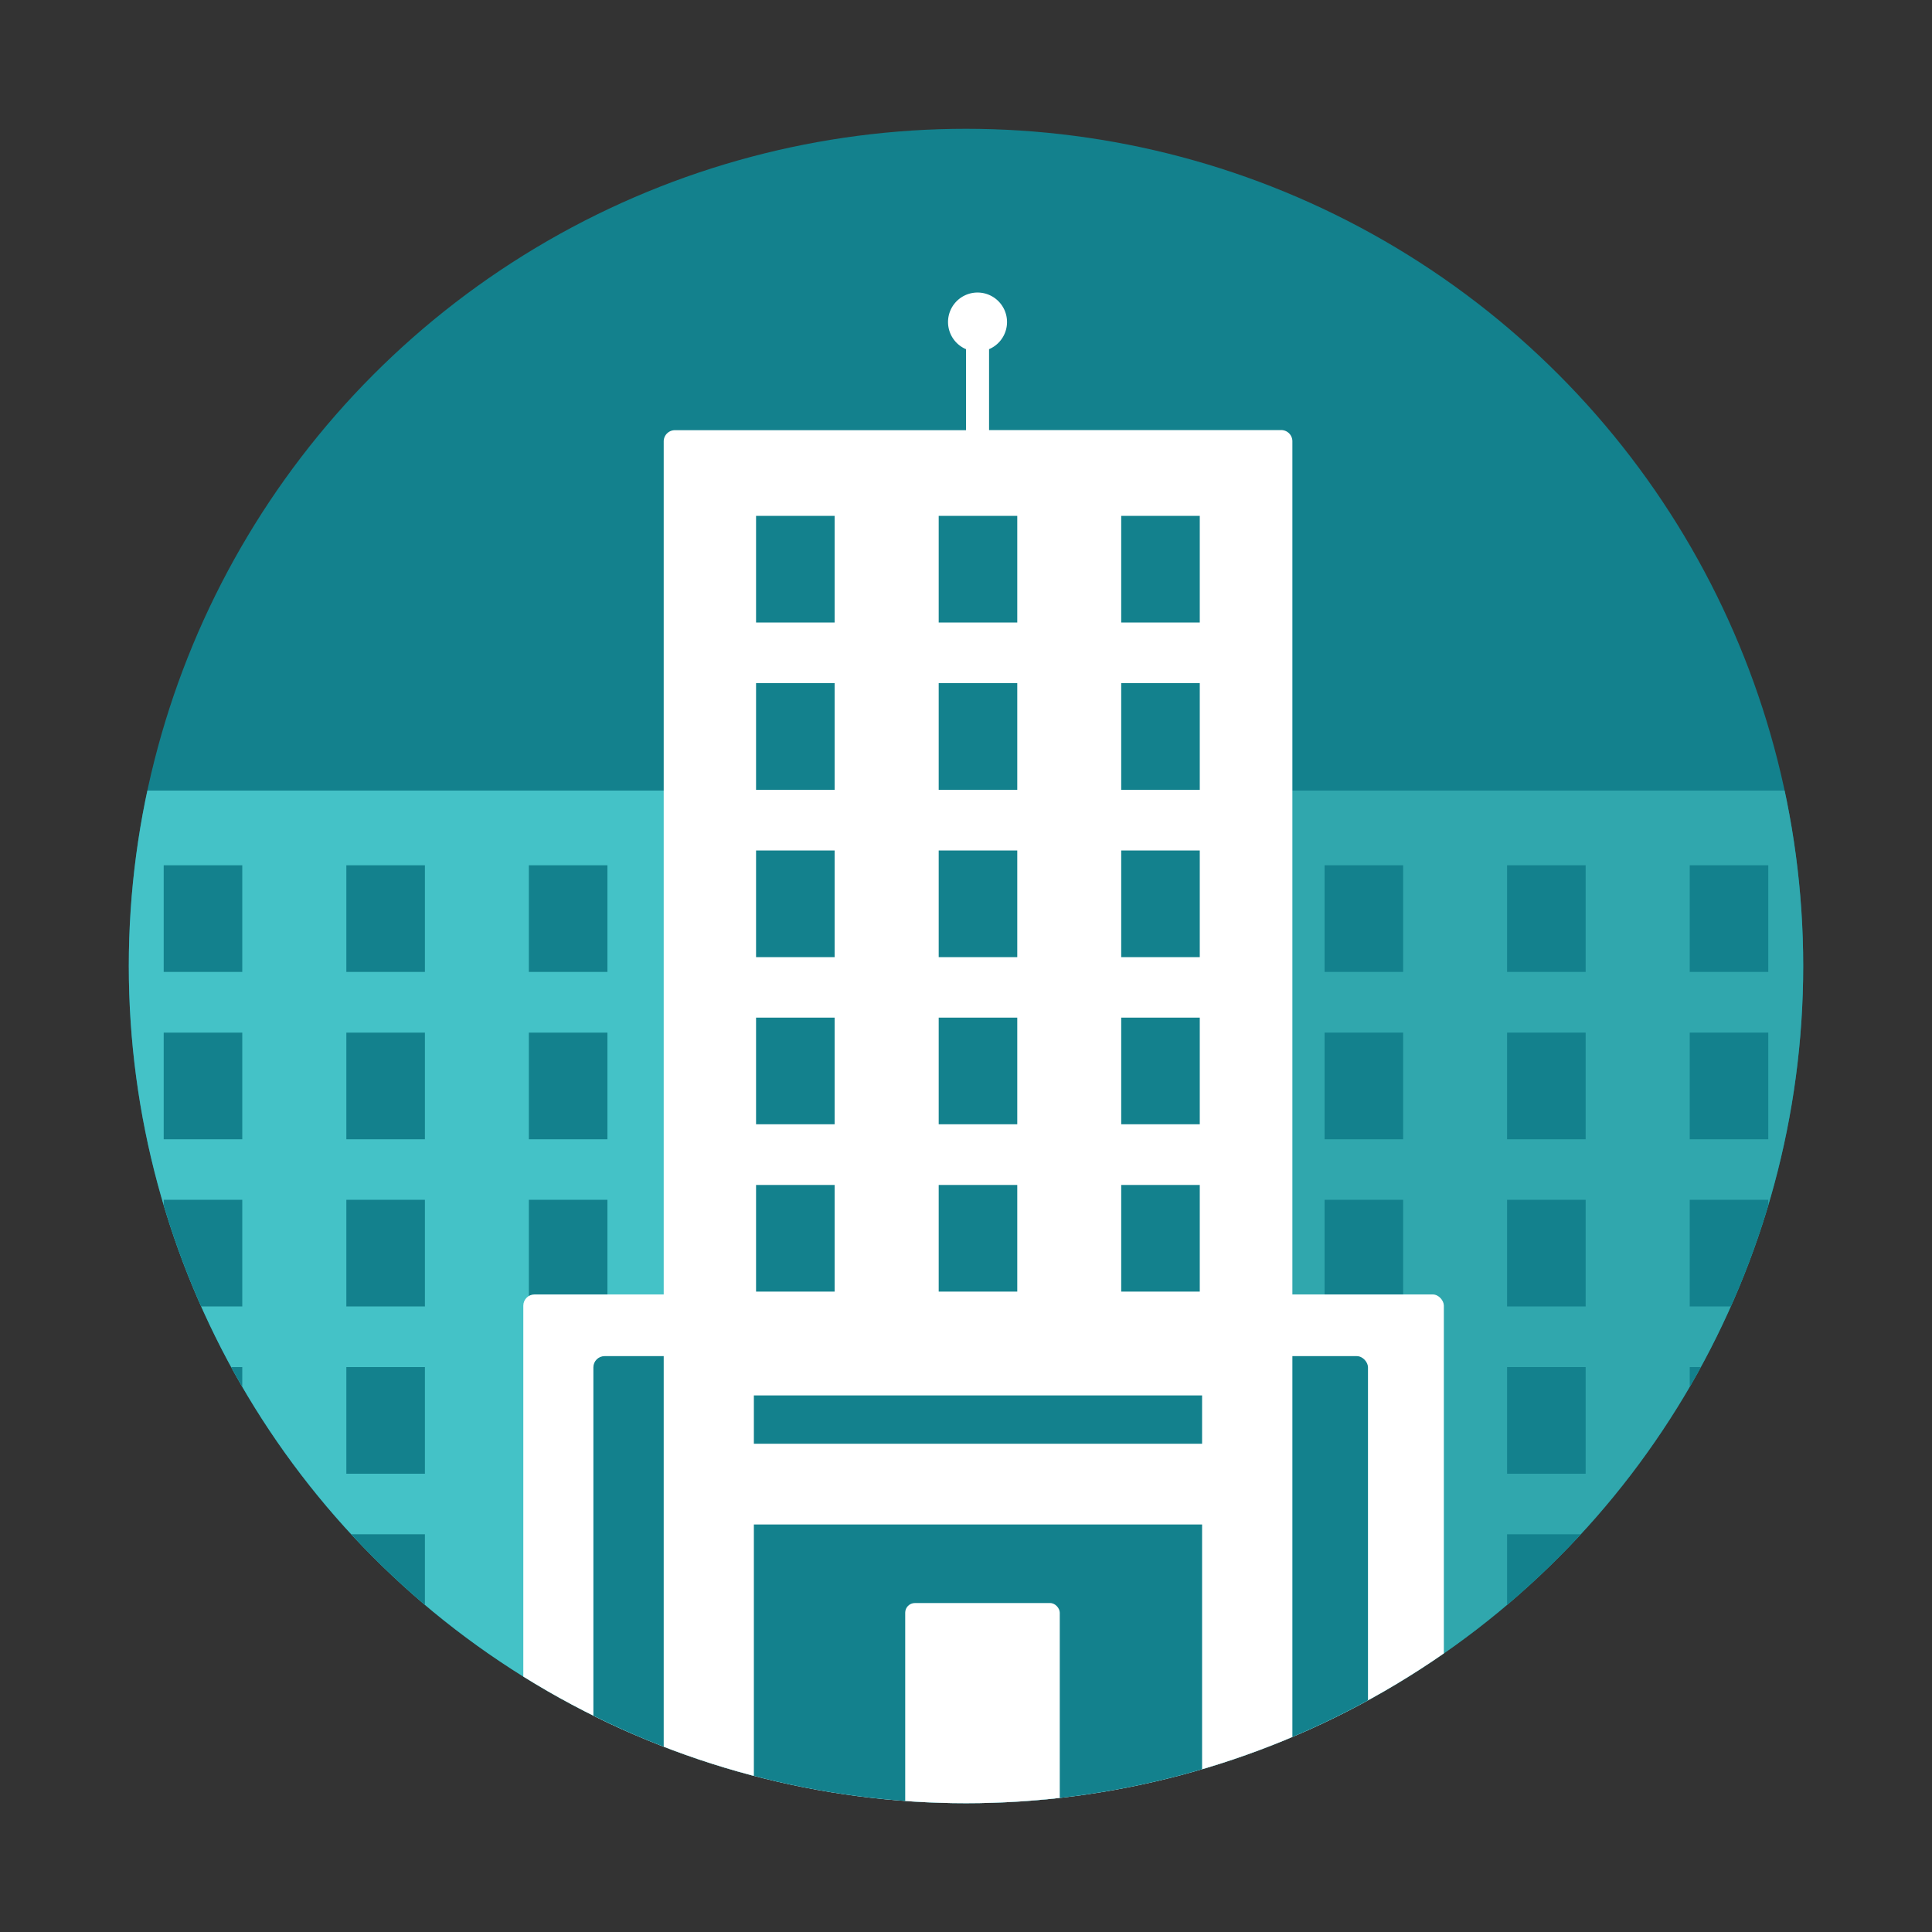 <?xml version="1.0" ?><svg data-name="Layer 1" id="Layer_1" viewBox="0 0 150 150" xmlns="http://www.w3.org/2000/svg" xmlns:xlink="http://www.w3.org/1999/xlink"><rect x="0" y="0" width="150" height="150" fill="#333333" stroke="none"/><defs><style>.cls-1{fill:#13818d;}.cls-2{clip-path:url(#clip-path);}.cls-3{fill:#44c2c7;}.cls-4{fill:#30a7ad;}.cls-5{fill:#fff;}</style><clipPath id="clip-path"><circle class="cls-1" cx="75" cy="75" r="65"/></clipPath></defs><title/><circle class="cls-1" cx="75" cy="75" r="65"/><g class="cls-2"><rect class="cls-3" height="73.21" width="47.06" x="6.41" y="61.38"/><rect class="cls-1" height="8.28" width="6.1" x="12.71" y="67.18"/><rect class="cls-1" height="8.28" width="6.1" x="12.71" y="80.17"/><rect class="cls-1" height="8.28" width="6.1" x="12.71" y="93.15"/><rect class="cls-1" height="8.28" width="6.1" x="12.71" y="106.14"/><rect class="cls-1" height="8.28" width="6.1" x="12.71" y="119.12"/><rect class="cls-1" height="8.28" width="6.1" x="26.89" y="67.18"/><rect class="cls-1" height="8.28" width="6.1" x="26.89" y="80.17"/><rect class="cls-1" height="8.28" width="6.1" x="26.89" y="93.15"/><rect class="cls-1" height="8.28" width="6.1" x="26.89" y="106.14"/><rect class="cls-1" height="8.28" width="6.1" x="26.89" y="119.12"/><rect class="cls-1" height="8.28" width="6.1" x="41.06" y="67.18"/><rect class="cls-1" height="8.28" width="6.1" x="41.06" y="80.17"/><rect class="cls-1" height="8.28" width="6.1" x="41.06" y="93.15"/><rect class="cls-1" height="8.28" width="6.1" x="41.06" y="106.14"/><rect class="cls-1" height="8.28" width="6.1" x="41.06" y="119.12"/><rect class="cls-4" height="73.21" width="47.06" x="96.53" y="61.38"/><rect class="cls-1" height="8.28" width="6.1" x="102.84" y="67.18"/><rect class="cls-1" height="8.28" width="6.1" x="102.84" y="80.17"/><rect class="cls-1" height="8.28" width="6.1" x="102.84" y="93.15"/><rect class="cls-1" height="8.28" width="6.1" x="102.84" y="106.14"/><rect class="cls-1" height="8.28" width="6.1" x="102.84" y="119.12"/><rect class="cls-1" height="8.28" width="6.1" x="117.01" y="67.18"/><rect class="cls-1" height="8.28" width="6.1" x="117.01" y="80.17"/><rect class="cls-1" height="8.28" width="6.1" x="117.01" y="93.15"/><rect class="cls-1" height="8.28" width="6.1" x="117.01" y="106.14"/><rect class="cls-1" height="8.28" width="6.1" x="117.01" y="119.12"/><rect class="cls-1" height="8.28" width="6.1" x="131.19" y="67.18"/><rect class="cls-1" height="8.28" width="6.1" x="131.19" y="80.17"/><rect class="cls-1" height="8.28" width="6.1" x="131.19" y="93.15"/><rect class="cls-1" height="8.28" width="6.1" x="131.19" y="106.14"/><rect class="cls-1" height="8.28" width="6.1" x="131.19" y="119.12"/><rect class="cls-5" height="40.38" rx="0.87" ry="0.87" width="71.47" x="40.63" y="100.5"/><rect class="cls-1" height="36.82" rx="0.87" ry="0.87" width="60.14" x="46.07" y="105.29"/><path class="cls-5" d="M99.46,33.39H76.79V27.11a2.29,2.29,0,1,0-1.79,0v6.29H52.4a0.87,0.87,0,0,0-.87.87V143.85a0.87,0.87,0,0,0,.87.87h5.26a0.87,0.87,0,0,0,.87-0.87V118.36h34.8v25.49a0.87,0.87,0,0,0,.87.87h5.27a0.87,0.87,0,0,0,.87-0.87V34.26A0.87,0.87,0,0,0,99.46,33.39Zm-6.14,78.7H58.53v-3.75h34.8v3.75Z"/><rect class="cls-1" height="8.28" width="6.1" x="58.7" y="40.05"/><rect class="cls-1" height="8.28" width="6.1" x="58.7" y="53.04"/><rect class="cls-1" height="8.28" width="6.1" x="58.7" y="66.03"/><rect class="cls-1" height="8.28" width="6.1" x="58.7" y="79.01"/><rect class="cls-1" height="8.28" width="6.1" x="58.7" y="92"/><rect class="cls-1" height="8.28" width="6.1" x="72.88" y="40.05"/><rect class="cls-1" height="8.28" width="6.1" x="72.88" y="53.04"/><rect class="cls-1" height="8.28" width="6.1" x="72.88" y="66.03"/><rect class="cls-1" height="8.28" width="6.1" x="72.88" y="79.01"/><rect class="cls-1" height="8.28" width="6.1" x="72.88" y="92"/><rect class="cls-1" height="8.28" width="6.1" x="87.05" y="40.05"/><rect class="cls-1" height="8.28" width="6.1" x="87.05" y="53.04"/><rect class="cls-1" height="8.28" width="6.1" x="87.05" y="66.03"/><rect class="cls-1" height="8.28" width="6.1" x="87.05" y="79.01"/><rect class="cls-1" height="8.28" width="6.1" x="87.05" y="92"/><rect class="cls-5" height="18.74" rx="0.75" ry="0.75" width="12" x="70.28" y="124.46"/></g></svg>